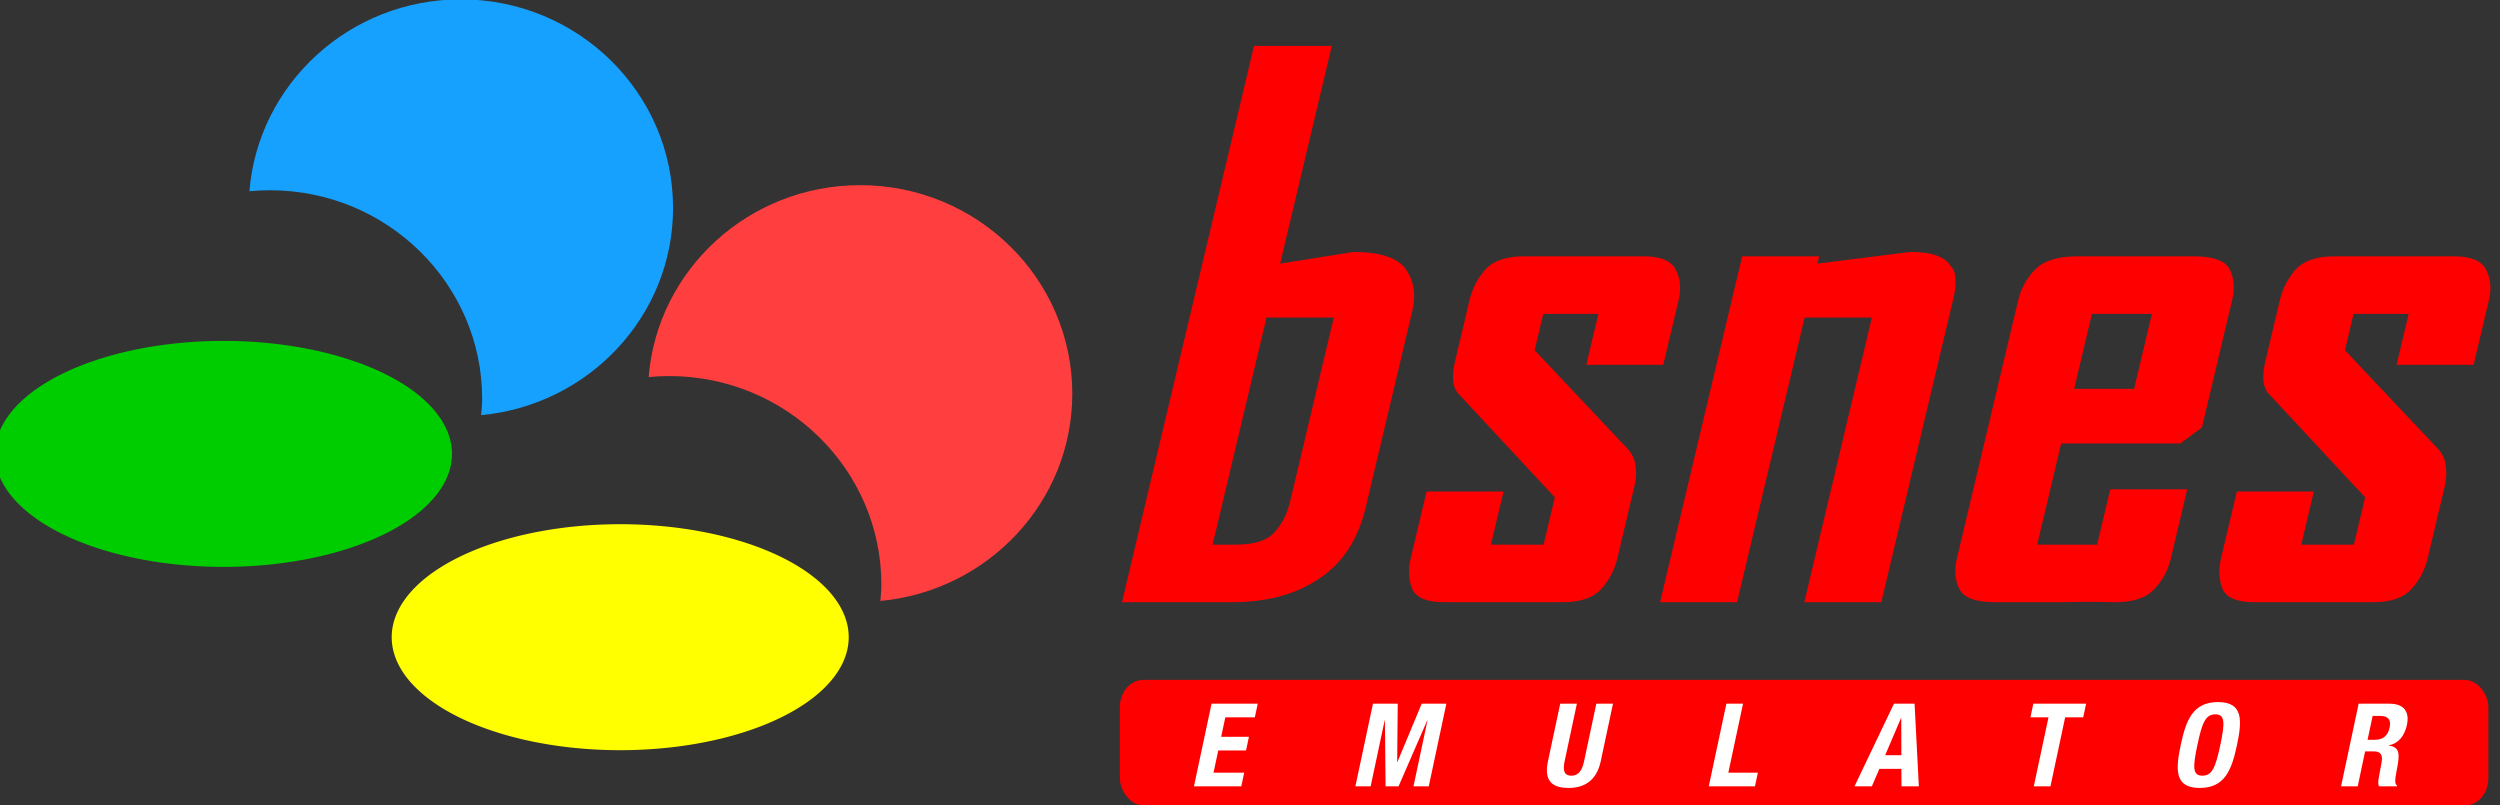 <?xml version="1.0" encoding="UTF-8" standalone="no"?>
<!-- Created with Inkscape (http://www.inkscape.org/) -->
<svg
   xmlns:dc="http://purl.org/dc/elements/1.1/"
   xmlns:cc="http://creativecommons.org/ns#"
   xmlns:rdf="http://www.w3.org/1999/02/22-rdf-syntax-ns#"
   xmlns:svg="http://www.w3.org/2000/svg"
   xmlns="http://www.w3.org/2000/svg"
   xmlns:sodipodi="http://sodipodi.sourceforge.net/DTD/sodipodi-0.dtd"
   xmlns:inkscape="http://www.inkscape.org/namespaces/inkscape"
   width="239"
   height="77"
   id="svg2"
   sodipodi:version="0.32"
   inkscape:version="0.46"
   version="1.0"
   sodipodi:docname="bsnes-logo-clean.svg"
   inkscape:output_extension="org.inkscape.output.svg.inkscape"
   style="display:inline">
  <rect width="100%" height="100%" fill="#333333" stroke="none"/>
  <defs
     id="defs4">
    <inkscape:perspective
       sodipodi:type="inkscape:persp3d"
       inkscape:vp_x="0 : 526.18109 : 1"
       inkscape:vp_y="0 : 1000 : 0"
       inkscape:vp_z="744.09448 : 526.18109 : 1"
       inkscape:persp3d-origin="372.04724 : 350.78739 : 1"
       id="perspective10" />
    <inkscape:perspective
       id="perspective2484"
       inkscape:persp3d-origin="372.04724 : 350.78739 : 1"
       inkscape:vp_z="744.09448 : 526.18109 : 1"
       inkscape:vp_y="0 : 1000 : 0"
       inkscape:vp_x="0 : 526.18109 : 1"
       sodipodi:type="inkscape:persp3d" />
  </defs>
  <sodipodi:namedview
     id="base"
     pagecolor="#ffffff"
     bordercolor="#666666"
     borderopacity="1.0"
     gridtolerance="10000"
     guidetolerance="10"
     objecttolerance="10"
     inkscape:pageopacity="0.0"
     inkscape:pageshadow="2"
     inkscape:zoom="4.1658537"
     inkscape:cx="110"
     inkscape:cy="33.255269"
     inkscape:document-units="px"
     inkscape:current-layer="layer1"
     showgrid="false"
     inkscape:window-width="1597"
     inkscape:window-height="1155"
     inkscape:window-x="0"
     inkscape:window-y="24" />
  <g
     inkscape:label="Layer 1"
     inkscape:groupmode="layer"
     id="layer1"
     transform="translate(-140.5,-316.719)">
    <path
       transform="matrix(1.055,0,-0.225,0.948,0,0)"
       style="font-size:73.427px;font-style:normal;font-variant:normal;font-weight:normal;font-stretch:normal;text-align:start;line-height:125%;writing-mode:lr-tb;text-anchor:start;fill:#ff0000;fill-opacity:1;stroke:none;stroke-width:1px;stroke-linecap:butt;stroke-linejoin:miter;stroke-opacity:1;font-family:BureauAgencyBold;-inkscape-font-specification:BureauAgencyBold"
       d="M 339.094,385.274 C 339.094,388.505 338.189,390.903 336.377,392.47 C 334.615,394.036 332.168,394.819 329.035,394.819 L 319.049,394.819 L 319.049,338.721 L 326.098,338.721 L 326.098,360.676 L 332.486,359.501 C 334.933,359.501 336.647,360.089 337.626,361.263 C 338.605,362.438 339.094,363.809 339.094,365.375 L 339.094,385.274 M 332.119,366.11 L 326.024,366.11 L 326.024,389.019 L 328.08,389.019 C 329.745,389.019 330.821,388.627 331.311,387.844 C 331.849,387.012 332.119,385.959 332.119,384.687 L 332.119,366.11 M 351.024,369.414 L 361.23,379.033 C 361.964,379.669 362.429,380.33 362.625,381.015 C 362.87,381.701 362.992,382.386 362.992,383.071 L 362.992,390.414 C 362.992,391.589 362.723,392.617 362.185,393.498 C 361.646,394.379 360.594,394.819 359.027,394.819 L 348.234,394.819 C 346.667,394.819 345.615,394.379 345.076,393.498 C 344.538,392.568 344.268,391.54 344.269,390.414 L 344.269,383.659 L 351.244,383.659 L 351.244,389.019 L 356.017,389.019 L 356.017,384.246 L 345.15,373.893 C 344.758,373.55 344.464,373.061 344.269,372.424 C 344.122,371.788 344.048,371.176 344.048,370.589 L 344.048,364.347 C 344.048,363.222 344.293,362.218 344.782,361.337 C 345.321,360.407 346.398,359.942 348.013,359.942 L 358.88,359.942 C 360.447,359.942 361.524,360.407 362.111,361.337 C 362.699,362.218 362.992,363.222 362.992,364.347 L 362.992,370.882 L 356.017,370.882 L 356.017,365.742 L 351.024,365.742 L 351.024,369.414 M 380.879,366.11 L 374.784,366.11 L 374.784,394.819 L 367.809,394.819 L 367.809,359.942 L 374.784,359.942 L 374.784,360.676 L 382.934,359.501 C 383.962,359.501 384.795,359.624 385.431,359.868 C 386.067,360.113 386.557,360.456 386.9,360.896 C 387.291,361.288 387.536,361.753 387.634,362.291 C 387.781,362.83 387.854,363.393 387.854,363.98 L 387.854,394.819 L 380.879,394.819 L 380.879,366.11 M 400.742,389.019 L 406.175,389.019 L 406.175,383.438 L 413.151,383.438 L 413.151,390.414 C 413.151,391.638 412.857,392.69 412.27,393.571 C 411.682,394.452 410.507,394.868 408.745,394.819 C 407.521,394.77 406.102,394.77 404.486,394.819 C 402.92,394.819 400.815,394.819 398.172,394.819 C 396.409,394.819 395.235,394.379 394.647,393.498 C 394.06,392.617 393.766,391.589 393.766,390.414 L 393.766,364.347 C 393.766,363.173 394.06,362.145 394.647,361.263 C 395.235,360.382 396.409,359.942 398.172,359.942 L 408.745,359.942 C 410.507,359.942 411.682,360.382 412.27,361.263 C 412.857,362.145 413.151,363.173 413.151,364.347 L 413.151,377.197 L 411.535,378.812 L 400.742,378.812 L 400.742,389.019 M 400.742,373.305 L 406.175,373.305 L 406.175,365.742 L 400.742,365.742 L 400.742,373.305 M 424.45,369.414 L 434.657,379.033 C 435.391,379.669 435.856,380.33 436.052,381.015 C 436.296,381.701 436.419,382.386 436.419,383.071 L 436.419,390.414 C 436.419,391.589 436.15,392.617 435.611,393.498 C 435.073,394.379 434.02,394.819 432.454,394.819 L 421.66,394.819 C 420.094,394.819 419.041,394.379 418.503,393.498 C 417.964,392.568 417.695,391.54 417.695,390.414 L 417.695,383.659 L 424.671,383.659 L 424.671,389.019 L 429.443,389.019 L 429.443,384.246 L 418.576,373.893 C 418.185,373.55 417.891,373.061 417.695,372.424 C 417.548,371.788 417.475,371.176 417.475,370.589 L 417.475,364.347 C 417.475,363.222 417.72,362.218 418.209,361.337 C 418.748,360.407 419.824,359.942 421.44,359.942 L 432.307,359.942 C 433.873,359.942 434.95,360.407 435.538,361.337 C 436.125,362.218 436.419,363.222 436.419,364.347 L 436.419,370.882 L 429.443,370.882 L 429.443,365.742 L 424.45,365.742 L 424.45,369.414"
       id="text2490" />
    <rect
       style="opacity:1;fill:#ff0000;fill-opacity:1;stroke:none;stroke-width:2;stroke-linecap:round;stroke-linejoin:miter;stroke-miterlimit:4;stroke-dasharray:none"
       id="rect2498"
       width="130.826"
       height="12.002"
       x="247.561"
       y="381.717"
       ry="2.582"
       rx="2.241" />
    <path
       style="font-size:11.066px;font-style:oblique;font-variant:normal;font-weight:bold;font-stretch:condensed;text-align:start;line-height:125%;writing-mode:lr-tb;text-anchor:start;fill:#ffffff;fill-opacity:1;stroke:none;stroke-width:1px;stroke-linecap:butt;stroke-linejoin:miter;stroke-opacity:1;font-family:Helvetica Neue LT Std;-inkscape-font-specification:Helvetica Neue LT Std Bold Oblique Condensed"
       d="M 256.324,383.992 L 254.642,391.892 L 259.168,391.892 L 259.445,390.587 L 256.512,390.587 L 256.966,388.462 L 259.622,388.462 L 259.898,387.156 L 257.243,387.156 L 257.641,385.297 L 260.463,385.297 L 260.739,383.992 L 256.324,383.992 M 270.074,391.892 L 271.535,391.892 L 272.874,385.585 L 272.896,385.585 L 272.962,391.892 L 274.202,391.892 L 276.946,385.585 L 276.968,385.585 L 275.629,391.892 L 277.09,391.892 L 278.772,383.992 L 276.415,383.992 L 274.091,389.569 L 274.069,389.569 L 274.124,383.992 L 271.756,383.992 L 270.074,391.892 M 289.656,383.992 L 288.483,389.502 C 288.03,391.616 289.169,392.047 290.464,392.047 C 291.759,392.047 293.098,391.516 293.529,389.502 L 294.702,383.992 L 293.109,383.992 L 291.936,389.502 C 291.77,390.288 291.46,390.874 290.719,390.874 C 289.977,390.874 289.911,390.288 290.077,389.502 L 291.25,383.992 L 289.656,383.992 M 308.274,391.892 L 308.551,390.587 L 305.729,390.587 L 307.135,383.992 L 305.541,383.992 L 303.859,391.892 L 308.274,391.892 M 317.79,391.892 L 319.45,391.892 L 320.169,390.222 L 322.272,390.222 L 322.283,391.892 L 323.942,391.892 L 323.533,383.992 L 321.563,383.992 L 317.79,391.892 M 322.238,385.364 L 322.26,385.364 L 322.272,388.916 L 320.722,388.916 L 322.238,385.364 M 334.886,383.992 L 334.609,385.297 L 336.336,385.297 L 334.93,391.892 L 336.524,391.892 L 337.929,385.297 L 339.655,385.297 L 339.932,383.992 L 334.886,383.992 M 348.978,387.942 C 348.469,390.343 348.403,392.047 350.793,392.047 C 353.183,392.047 353.847,390.343 354.356,387.942 C 354.865,385.541 354.931,383.837 352.541,383.837 C 350.151,383.837 349.487,385.541 348.978,387.942 M 350.572,387.942 C 351.014,385.828 351.346,385.01 352.287,385.01 C 353.227,385.01 353.205,385.828 352.763,387.942 C 352.309,390.067 351.988,390.874 351.047,390.874 C 350.107,390.874 350.118,390.067 350.572,387.942 M 367.325,385.165 L 368.078,385.165 C 368.797,385.165 369.107,385.53 368.952,386.26 C 368.775,387.112 368.266,387.444 367.503,387.444 L 366.839,387.444 L 367.325,385.165 M 364.305,391.892 L 365.898,391.892 L 366.606,388.551 L 367.458,388.551 C 368.1,388.551 368.299,388.927 368.189,389.547 L 367.912,391.062 C 367.857,391.372 367.823,391.671 367.934,391.892 L 369.66,391.892 L 369.671,391.826 C 369.406,391.671 369.461,391.24 369.616,390.41 C 369.959,388.739 369.915,388.141 368.864,387.997 L 368.864,387.975 C 369.804,387.787 370.369,387.079 370.601,386.028 C 370.889,384.678 370.236,383.992 368.93,383.992 L 365.987,383.992 L 364.305,391.892"
       id="text2494" />
    <path
       sodipodi:type="arc"
       style="opacity:1;fill:#00cd00;fill-opacity:1;stroke:none;stroke-width:2;stroke-linecap:round;stroke-linejoin:miter;stroke-miterlimit:4;stroke-dasharray:none"
       id="path3270"
       sodipodi:cx="10.442038"
       sodipodi:cy="37.752342"
       sodipodi:rx="10.682084"
       sodipodi:ry="5.1610069"
       d="M 21.124,37.752 A 10.682,5.161 0 1 1 -0.24,37.752 A 10.682,5.161 0 1 1 21.124,37.752 z"
       transform="matrix(2.045,0,0,2.093,140.511,281.096)" />
    <path
       transform="matrix(2.045,0,0,2.093,178.438,298.62)"
       d="M 21.124,37.752 A 10.682,5.161 0 1 1 -0.24,37.752 A 10.682,5.161 0 1 1 21.124,37.752 z"
       sodipodi:ry="5.1610069"
       sodipodi:rx="10.682084"
       sodipodi:cy="37.752342"
       sodipodi:cx="10.442038"
       id="path3272"
       style="opacity:1;fill:#ffff00;fill-opacity:1;stroke:none;stroke-width:2;stroke-linecap:round;stroke-linejoin:miter;stroke-miterlimit:4;stroke-dasharray:none"
       sodipodi:type="arc" />
    <path
       style="opacity:1;fill:#16a1ff;fill-opacity:1;stroke:none;stroke-width:2;stroke-linecap:round;stroke-linejoin:miter;stroke-miterlimit:4;stroke-dasharray:none"
       d="M 44.062,-0.062 C 33.417,-0.062 24.672,8.028 23.844,18.281 C 24.495,18.219 25.145,18.188 25.812,18.188 C 37.005,18.188 46.094,27.127 46.094,38.125 C 46.094,38.656 46.042,39.166 46,39.688 C 56.279,38.723 64.344,30.227 64.344,19.875 C 64.344,8.877 55.255,-0.062 44.062,-0.062 z"
       transform="translate(140.5,316.719)"
       id="path3276" />
    <path
       id="path3281"
       d="M 222.73,334.42 C 212.084,334.42 203.339,342.511 202.511,352.764 C 203.163,352.702 203.812,352.67 204.48,352.67 C 215.672,352.67 224.761,361.61 224.761,372.608 C 224.761,373.139 224.709,373.649 224.667,374.17 C 234.946,373.205 243.011,364.71 243.011,354.358 C 243.011,343.36 233.922,334.42 222.73,334.42 z"
       style="opacity:1;fill:#ff3f3f;fill-opacity:1;stroke:none;stroke-width:2;stroke-linecap:round;stroke-linejoin:miter;stroke-miterlimit:4;stroke-dasharray:none" />
  </g>
</svg>
